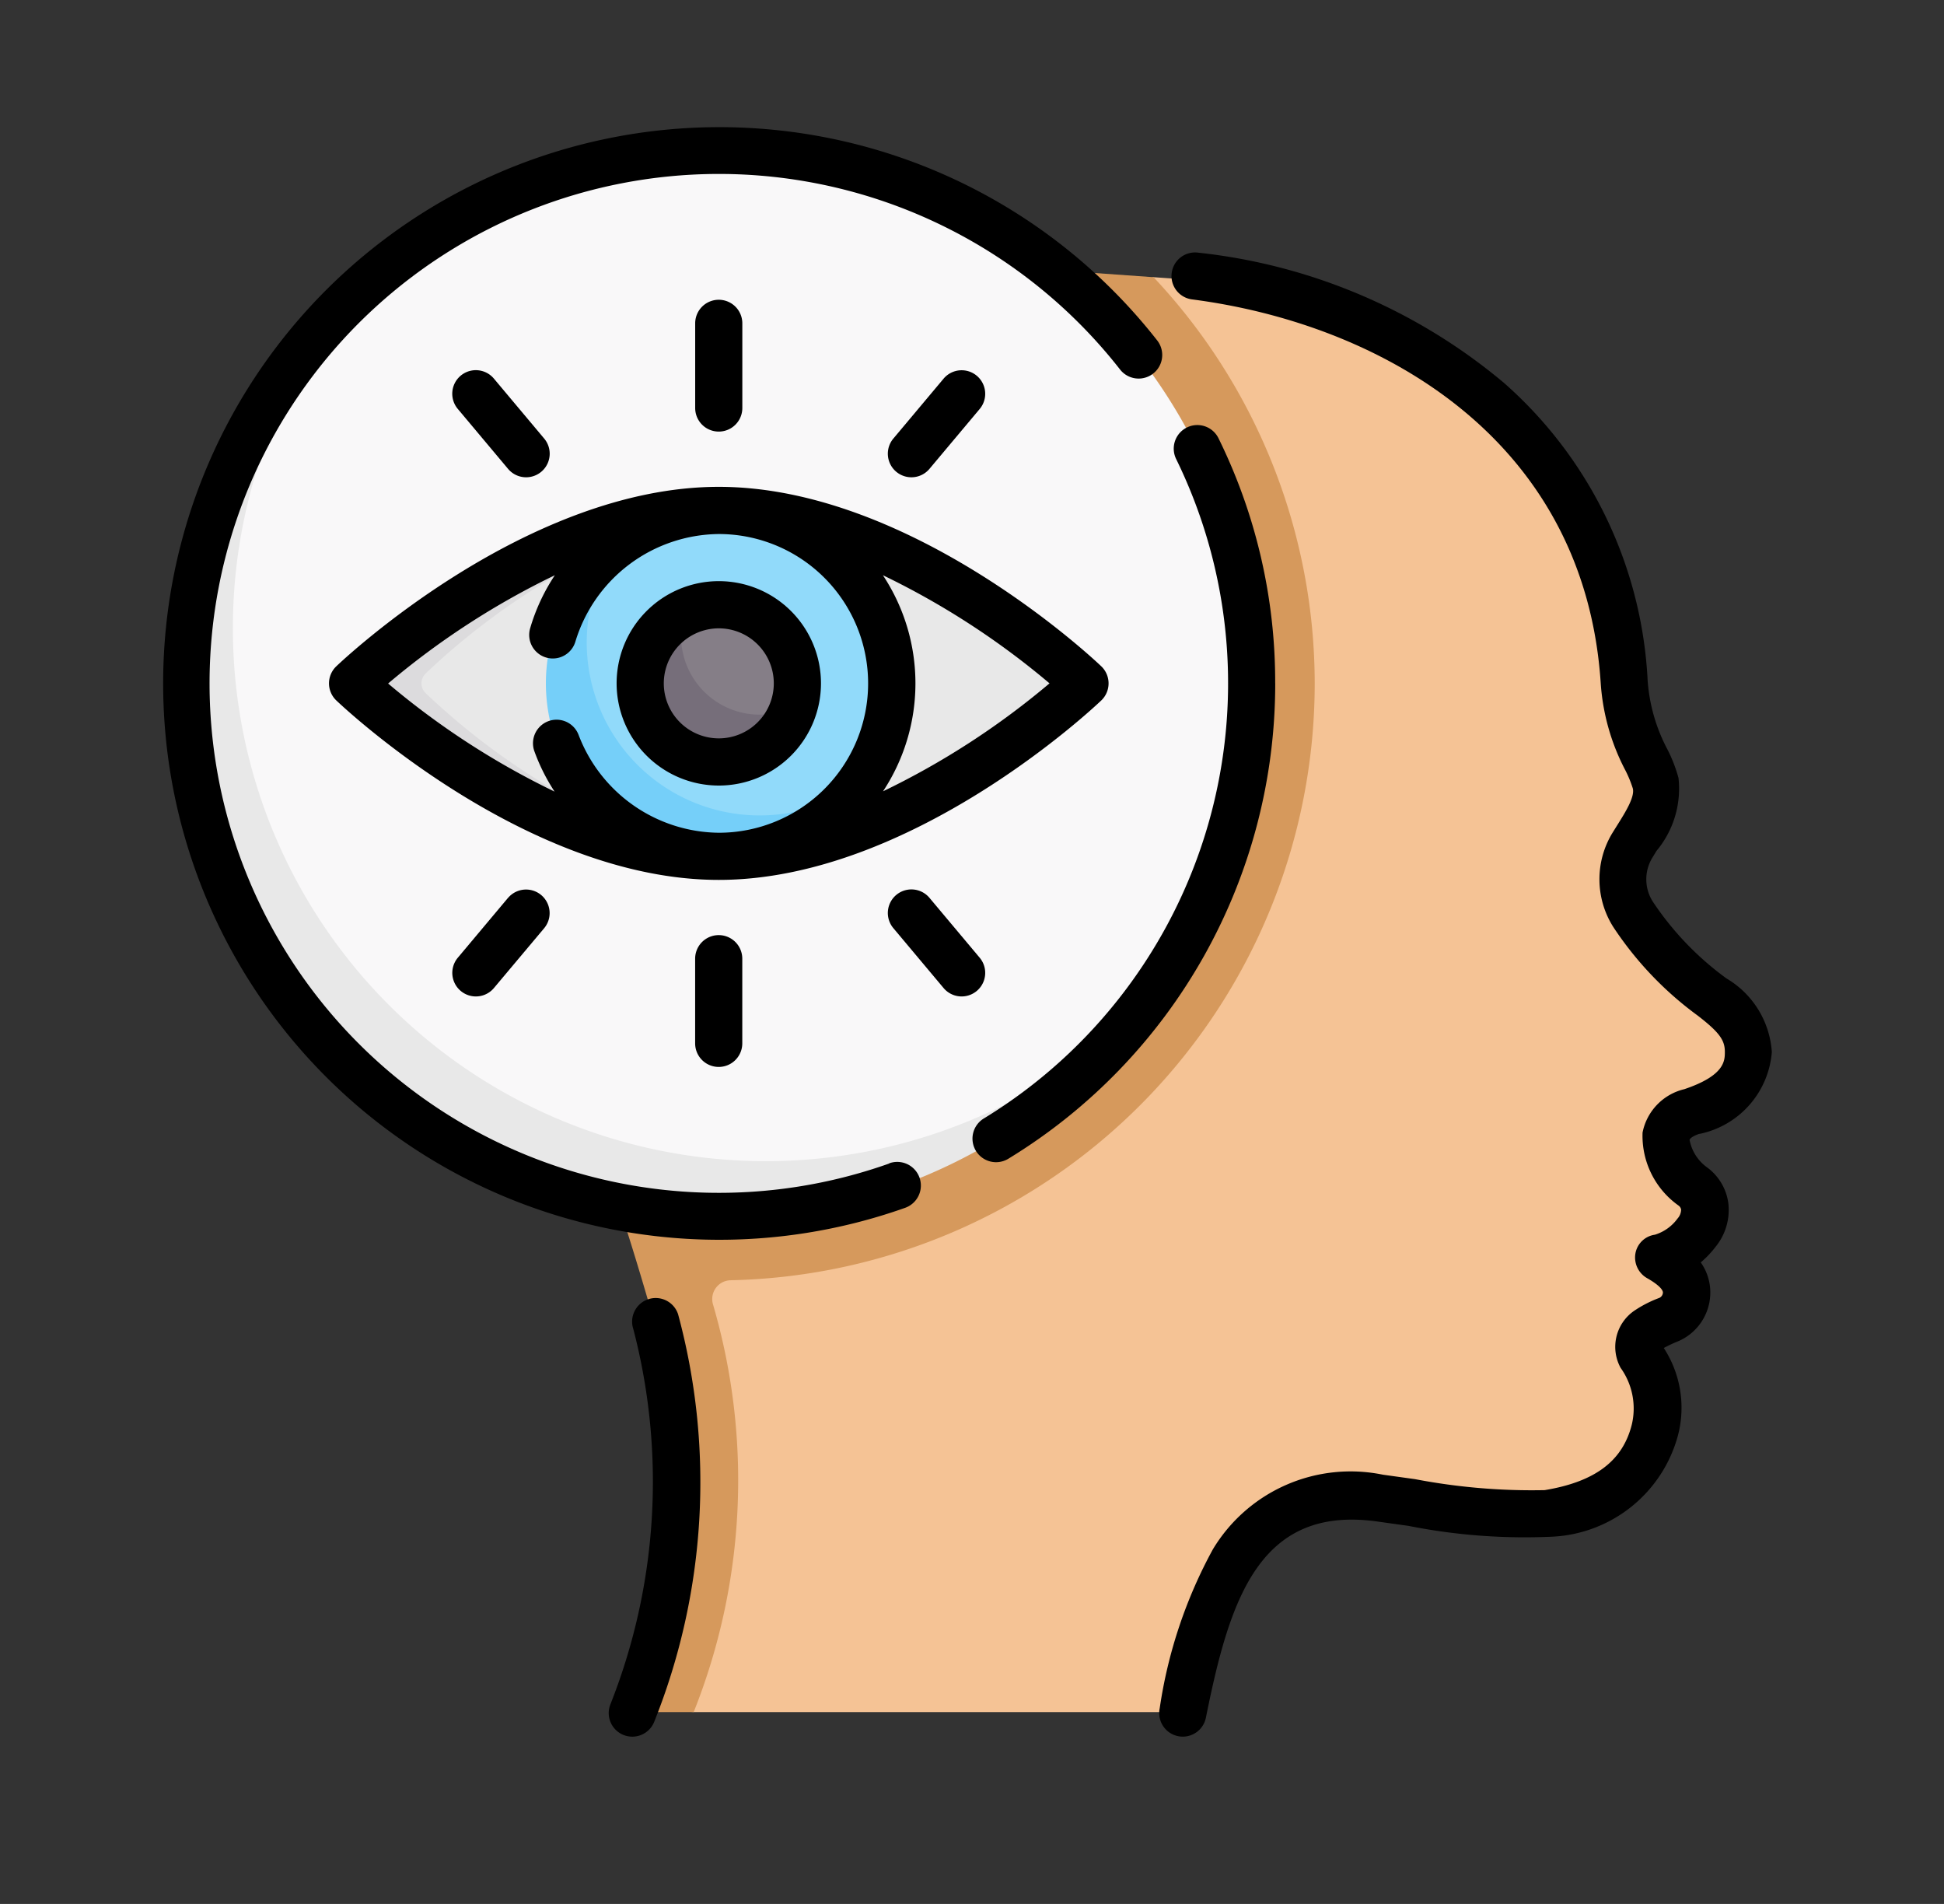 <svg xmlns="http://www.w3.org/2000/svg" xmlns:xlink="http://www.w3.org/1999/xlink" width="48" height="47" viewBox="0 0 48 47">
  <rect x="0" y="0" width="48" height="47" fill="#333333" stroke="none"/>
  <defs>
    <clipPath id="clip-path">
      <rect id="Rectángulo_400221" data-name="Rectángulo 400221" width="48" height="47" transform="translate(505 1498)" fill="none" stroke="#707070" stroke-width="1"/>
    </clipPath>
  </defs>
  <g id="_11" data-name="11" transform="translate(-505 -1498)" clip-path="url(#clip-path)">
    <g id="_11-2" data-name="11" transform="translate(509.008 1501.131)">
      <g id="Grupo_1081809" data-name="Grupo 1081809" transform="translate(0.583 0.607)">
        <g id="Grupo_1081808" data-name="Grupo 1081808">
          <path id="Trazado_850023" data-name="Trazado 850023" d="M119.5,60.594c1.009.466,3.5,7.188,3.5,7.188.883,2.67.187,6.194-.905,9.244a.232.232,0,0,0,.219.31l1.031.076H135.2a.233.233,0,0,0,.228-.186c.477-2.341,1.25-5.584,4.832-5.1a20.378,20.378,0,0,0,4.173.378,2.87,2.87,0,0,0,2.63-2.058,2.176,2.176,0,0,0-.336-1.806.526.526,0,0,1,.168-.651,2.338,2.338,0,0,1,.551-.27.614.614,0,0,0,.412-.618,1.1,1.1,0,0,0-.478-.785.077.077,0,0,1-.012-.113,6.031,6.031,0,0,1,.8-.755l.016-.013a.622.622,0,0,0-.027-.973c-.5-.379-1.648-1.4-.176-1.849.954-.293,1.4-.757,1.4-1.467,0-.609-.386-.958-.894-1.349a7.748,7.748,0,0,1-2.181-2.408.963.963,0,0,1-.05-.846c.28-.657.99-1.341.835-2.006a8.163,8.163,0,0,1-.776-2.484c-.358-5.491-4.426-8.8-9.489-9.808a13.709,13.709,0,0,0-1.709-.225l-.424-.03-.876.324-6.015-.815Z" transform="translate(-110.808 -38.886)" fill="#f5c395"/>
          <path id="Trazado_850024" data-name="Trazado 850024" d="M138.679,52.045A14.656,14.656,0,0,0,134.7,41.991l-6.891-.491L119.5,60.594c.745.344,1.953,4.093,2.535,6.036h0c.207.69.335,1.152.335,1.152a15.207,15.207,0,0,1-.463,9.32.232.232,0,0,0,.22.31h1.218a15.459,15.459,0,0,0,.478-10.06.464.464,0,0,1,.438-.6A14.741,14.741,0,0,0,138.679,52.045Z" transform="translate(-110.808 -38.886)" fill="#d6995c"/>
          <path id="Trazado_850025" data-name="Trazado 850025" d="M38.187,20.977A13.159,13.159,0,0,0,15.481,11.92s-.419.544-.649.83a12.874,12.874,0,0,0-2.6,8.227A12.423,12.423,0,0,0,25.025,33.629a12.57,12.57,0,0,0,9.8-4.02c.168-.192.466-.487.663-.693.122-.127.2-.226.2-.226A13.1,13.1,0,0,0,38.187,20.977Z" transform="translate(-11.868 -7.818)" fill="#f9f8f9"/>
          <path id="Trazado_850026" data-name="Trazado 850026" d="M31.333,76.965A13.159,13.159,0,1,1,11.151,60.17,13.159,13.159,0,0,0,31.333,76.965Z" transform="translate(-7.501 -56.107)" fill="#e8e8e8"/>
        </g>
        <path id="Trazado_850027" data-name="Trazado 850027" d="M86.758,126.5a.31.31,0,0,0,0-.466c-1.014-.892-4.867-4.036-8.785-4.036-3.957.372-7.214,3.144-8.227,4.036a.31.31,0,0,0,0,.466c1.014.892,4.35,3.687,8.227,4.036C81.892,130.538,85.744,127.394,86.758,126.5Z" transform="translate(-64.817 -113.138)" fill="#e8e8e8"/>
        <path id="Trazado_850028" data-name="Trazado 850028" d="M64.114,126.616a17.368,17.368,0,0,0,6.88,4.014c-3.794-.178-7.449-3.162-8.432-4.028a.309.309,0,0,1,0-.466c.983-.865,4.638-3.85,8.432-4.028a17.368,17.368,0,0,0-6.88,4.014A.339.339,0,0,0,64.114,126.616Z" transform="translate(-58.191 -113.239)" fill="#dcdbdd"/>
        <path id="Trazado_850029" data-name="Trazado 850029" d="M133.149,126.269a4.269,4.269,0,0,0-6.749-3.475l-.425.4a4.048,4.048,0,0,0-1.144,3.07,3.922,3.922,0,0,0,4.049,4.072,4.075,4.075,0,0,0,3.2-1.305c.091-.1.283-.295.283-.295A4.249,4.249,0,0,0,133.149,126.269Z" transform="translate(-115.724 -113.138)" fill="#91dafa"/>
        <path id="Trazado_850030" data-name="Trazado 850030" d="M129.751,138.105a4.269,4.269,0,1,1-5.952-5.953,4.269,4.269,0,0,0,5.952,5.953Z" transform="translate(-113.114 -122.502)" fill="#75cff9"/>
        <path id="Trazado_850031" data-name="Trazado 850031" d="M157.589,153.94a1.941,1.941,0,0,0-2.783-1.749l-.193.126a1.81,1.81,0,0,0-.762,1.622,1.676,1.676,0,0,0,1.8,1.76,1.717,1.717,0,0,0,1.722-1.006.95.95,0,0,1,.128-.17A1.941,1.941,0,0,0,157.589,153.94Z" transform="translate(-142.493 -140.809)" fill="#857e87"/>
        <path id="Trazado_850032" data-name="Trazado 850032" d="M155.791,156.8a1.941,1.941,0,1,1-2.693-2.333,1.961,1.961,0,0,0-.089.584,1.941,1.941,0,0,0,2.782,1.749Z" transform="translate(-140.784 -143.088)" fill="#766e7a"/>
      </g>
      <g id="Grupo_1081810" data-name="Grupo 1081810" transform="translate(0.001)">
        <path id="Trazado_850033" data-name="Trazado 850033" d="M330.284,61.755a2.244,2.244,0,0,0,1.795-2.023,2.284,2.284,0,0,0-1.119-1.816,7.423,7.423,0,0,1-1.822-1.9,1.025,1.025,0,0,1-.006-1.086l.1-.164a2.394,2.394,0,0,0,.542-1.8,3.617,3.617,0,0,0-.277-.712,4.269,4.269,0,0,1-.484-1.687,10.482,10.482,0,0,0-3.549-7.354A14.079,14.079,0,0,0,317.923,40a.582.582,0,1,0-.151,1.154c4.616.6,9.689,3.414,10.083,9.486a5.4,5.4,0,0,0,.592,2.108,2.856,2.856,0,0,1,.2.479c.05.214-.186.589-.394.92l-.108.173a2.2,2.2,0,0,0,.019,2.325,8.506,8.506,0,0,0,2.088,2.19c.524.406.668.6.667.892,0,.219,0,.585-1,.922a1.374,1.374,0,0,0-1.032,1.071,2.11,2.11,0,0,0,.886,1.8.158.158,0,0,1,.066.1.336.336,0,0,1-.088.222,1.086,1.086,0,0,1-.56.4.566.566,0,0,0-.48.461.588.588,0,0,0,.3.618c.109.062.364.22.379.343a.152.152,0,0,1-.088.137,2.919,2.919,0,0,0-.613.313,1.081,1.081,0,0,0-.344,1.414,1.72,1.72,0,0,1,.279,1.39c-.222.906-.907,1.423-2.155,1.629a15.334,15.334,0,0,1-3.2-.271l-.792-.11a3.969,3.969,0,0,0-4.2,1.843,11.729,11.729,0,0,0-1.312,3.921.582.582,0,1,0,1.141.23c.581-2.883,1.3-5.238,4.214-4.841l.786.11a14.719,14.719,0,0,0,3.555.267,3.382,3.382,0,0,0,3.1-2.5,2.7,2.7,0,0,0-.35-2.158,3.485,3.485,0,0,1,.367-.171,1.31,1.31,0,0,0,.774-1.342,1.292,1.292,0,0,0-.228-.6,2.423,2.423,0,0,0,.363-.381,1.439,1.439,0,0,0,.317-1.086,1.312,1.312,0,0,0-.515-.872,1.081,1.081,0,0,1-.441-.684c0-.028.078-.1.255-.155Z" transform="translate(-292.339 -36.893)"/>
        <path id="Trazado_850034" data-name="Trazado 850034" d="M142.977,372.523a.582.582,0,0,0-.371.735,14.925,14.925,0,0,1-.569,9.275.582.582,0,1,0,1.089.413,15.915,15.915,0,0,0,.586-10.052A.582.582,0,0,0,142.977,372.523Z" transform="translate(-130.978 -343.582)"/>
        <path id="Trazado_850035" data-name="Trazado 850035" d="M265.271,101.216a13.605,13.605,0,0,0-1.4-6.052.582.582,0,0,0-1.045.514,12.585,12.585,0,0,1-4.742,16.274.582.582,0,1,0,.607.993,13.73,13.73,0,0,0,6.581-11.729Z" transform="translate(-237.794 -87.477)"/>
        <path id="Trazado_850036" data-name="Trazado 850036" d="M17.948,25.591a12.576,12.576,0,1,1,5.7-19.6.582.582,0,1,0,.917-.718,13.733,13.733,0,1,0-6.224,21.412.582.582,0,1,0-.39-1.1Z" transform="translate(-0.001)"/>
        <path id="Trazado_850037" data-name="Trazado 850037" d="M147.024,149.545a2.523,2.523,0,1,0-2.523-2.523A2.525,2.525,0,0,0,147.024,149.545Zm0-3.881a1.358,1.358,0,1,1-1.358,1.358A1.36,1.36,0,0,1,147.024,145.664Z" transform="translate(-133.285 -133.284)"/>
        <path id="Trazado_850038" data-name="Trazado 850038" d="M72.25,119.351a.582.582,0,0,0-.18-.421c-.19-.181-4.7-4.43-9.444-4.43s-9.254,4.249-9.444,4.43a.582.582,0,0,0,0,.843c.19.181,4.7,4.43,9.444,4.43s9.254-4.249,9.444-4.43A.582.582,0,0,0,72.25,119.351Zm-13.672-2.669a4.788,4.788,0,0,0-.61,1.31.582.582,0,0,0,1.118.326,3.737,3.737,0,0,1,3.54-2.653,3.687,3.687,0,0,1,0,7.374,3.744,3.744,0,0,1-3.462-2.416.582.582,0,0,0-1.093.4,4.811,4.811,0,0,0,.5,1,19.457,19.457,0,0,1-4.11-2.668A19.458,19.458,0,0,1,58.578,116.682Zm8.1,5.339a4.837,4.837,0,0,0,0-5.339,19.46,19.46,0,0,1,4.114,2.669A19.457,19.457,0,0,1,66.673,122.02Z" transform="translate(-48.887 -105.613)"/>
        <path id="Trazado_850039" data-name="Trazado 850039" d="M231.372,80.057a.581.581,0,0,0,.446-.208l1.24-1.478a.582.582,0,1,0-.892-.748l-1.24,1.478a.582.582,0,0,0,.446.956Z" transform="translate(-212.877 -71.406)"/>
        <path id="Trazado_850040" data-name="Trazado 850040" d="M93.609,242.749l-1.24,1.478a.582.582,0,1,0,.892.748L94.5,243.5a.582.582,0,1,0-.892-.748Z" transform="translate(-85.074 -223.716)"/>
        <path id="Trazado_850041" data-name="Trazado 850041" d="M170.665,57.672v-2.09a.582.582,0,1,0-1.164,0v2.09a.582.582,0,1,0,1.164,0Z" transform="translate(-156.345 -50.731)"/>
        <path id="Trazado_850042" data-name="Trazado 850042" d="M169.5,257.653v2.09a.582.582,0,1,0,1.164,0v-2.09a.582.582,0,1,0-1.164,0Z" transform="translate(-156.345 -237.118)"/>
        <path id="Trazado_850043" data-name="Trazado 850043" d="M94.056,80.058A.582.582,0,0,0,94.5,79.1l-1.24-1.478a.582.582,0,1,0-.892.748l1.24,1.478A.581.581,0,0,0,94.056,80.058Z" transform="translate(-85.074 -71.407)"/>
        <path id="Trazado_850044" data-name="Trazado 850044" d="M233.059,244.227l-1.24-1.478a.582.582,0,1,0-.892.748l1.24,1.478a.582.582,0,1,0,.892-.748Z" transform="translate(-212.878 -223.716)"/>
      </g>
    </g>
  </g>
</svg>
